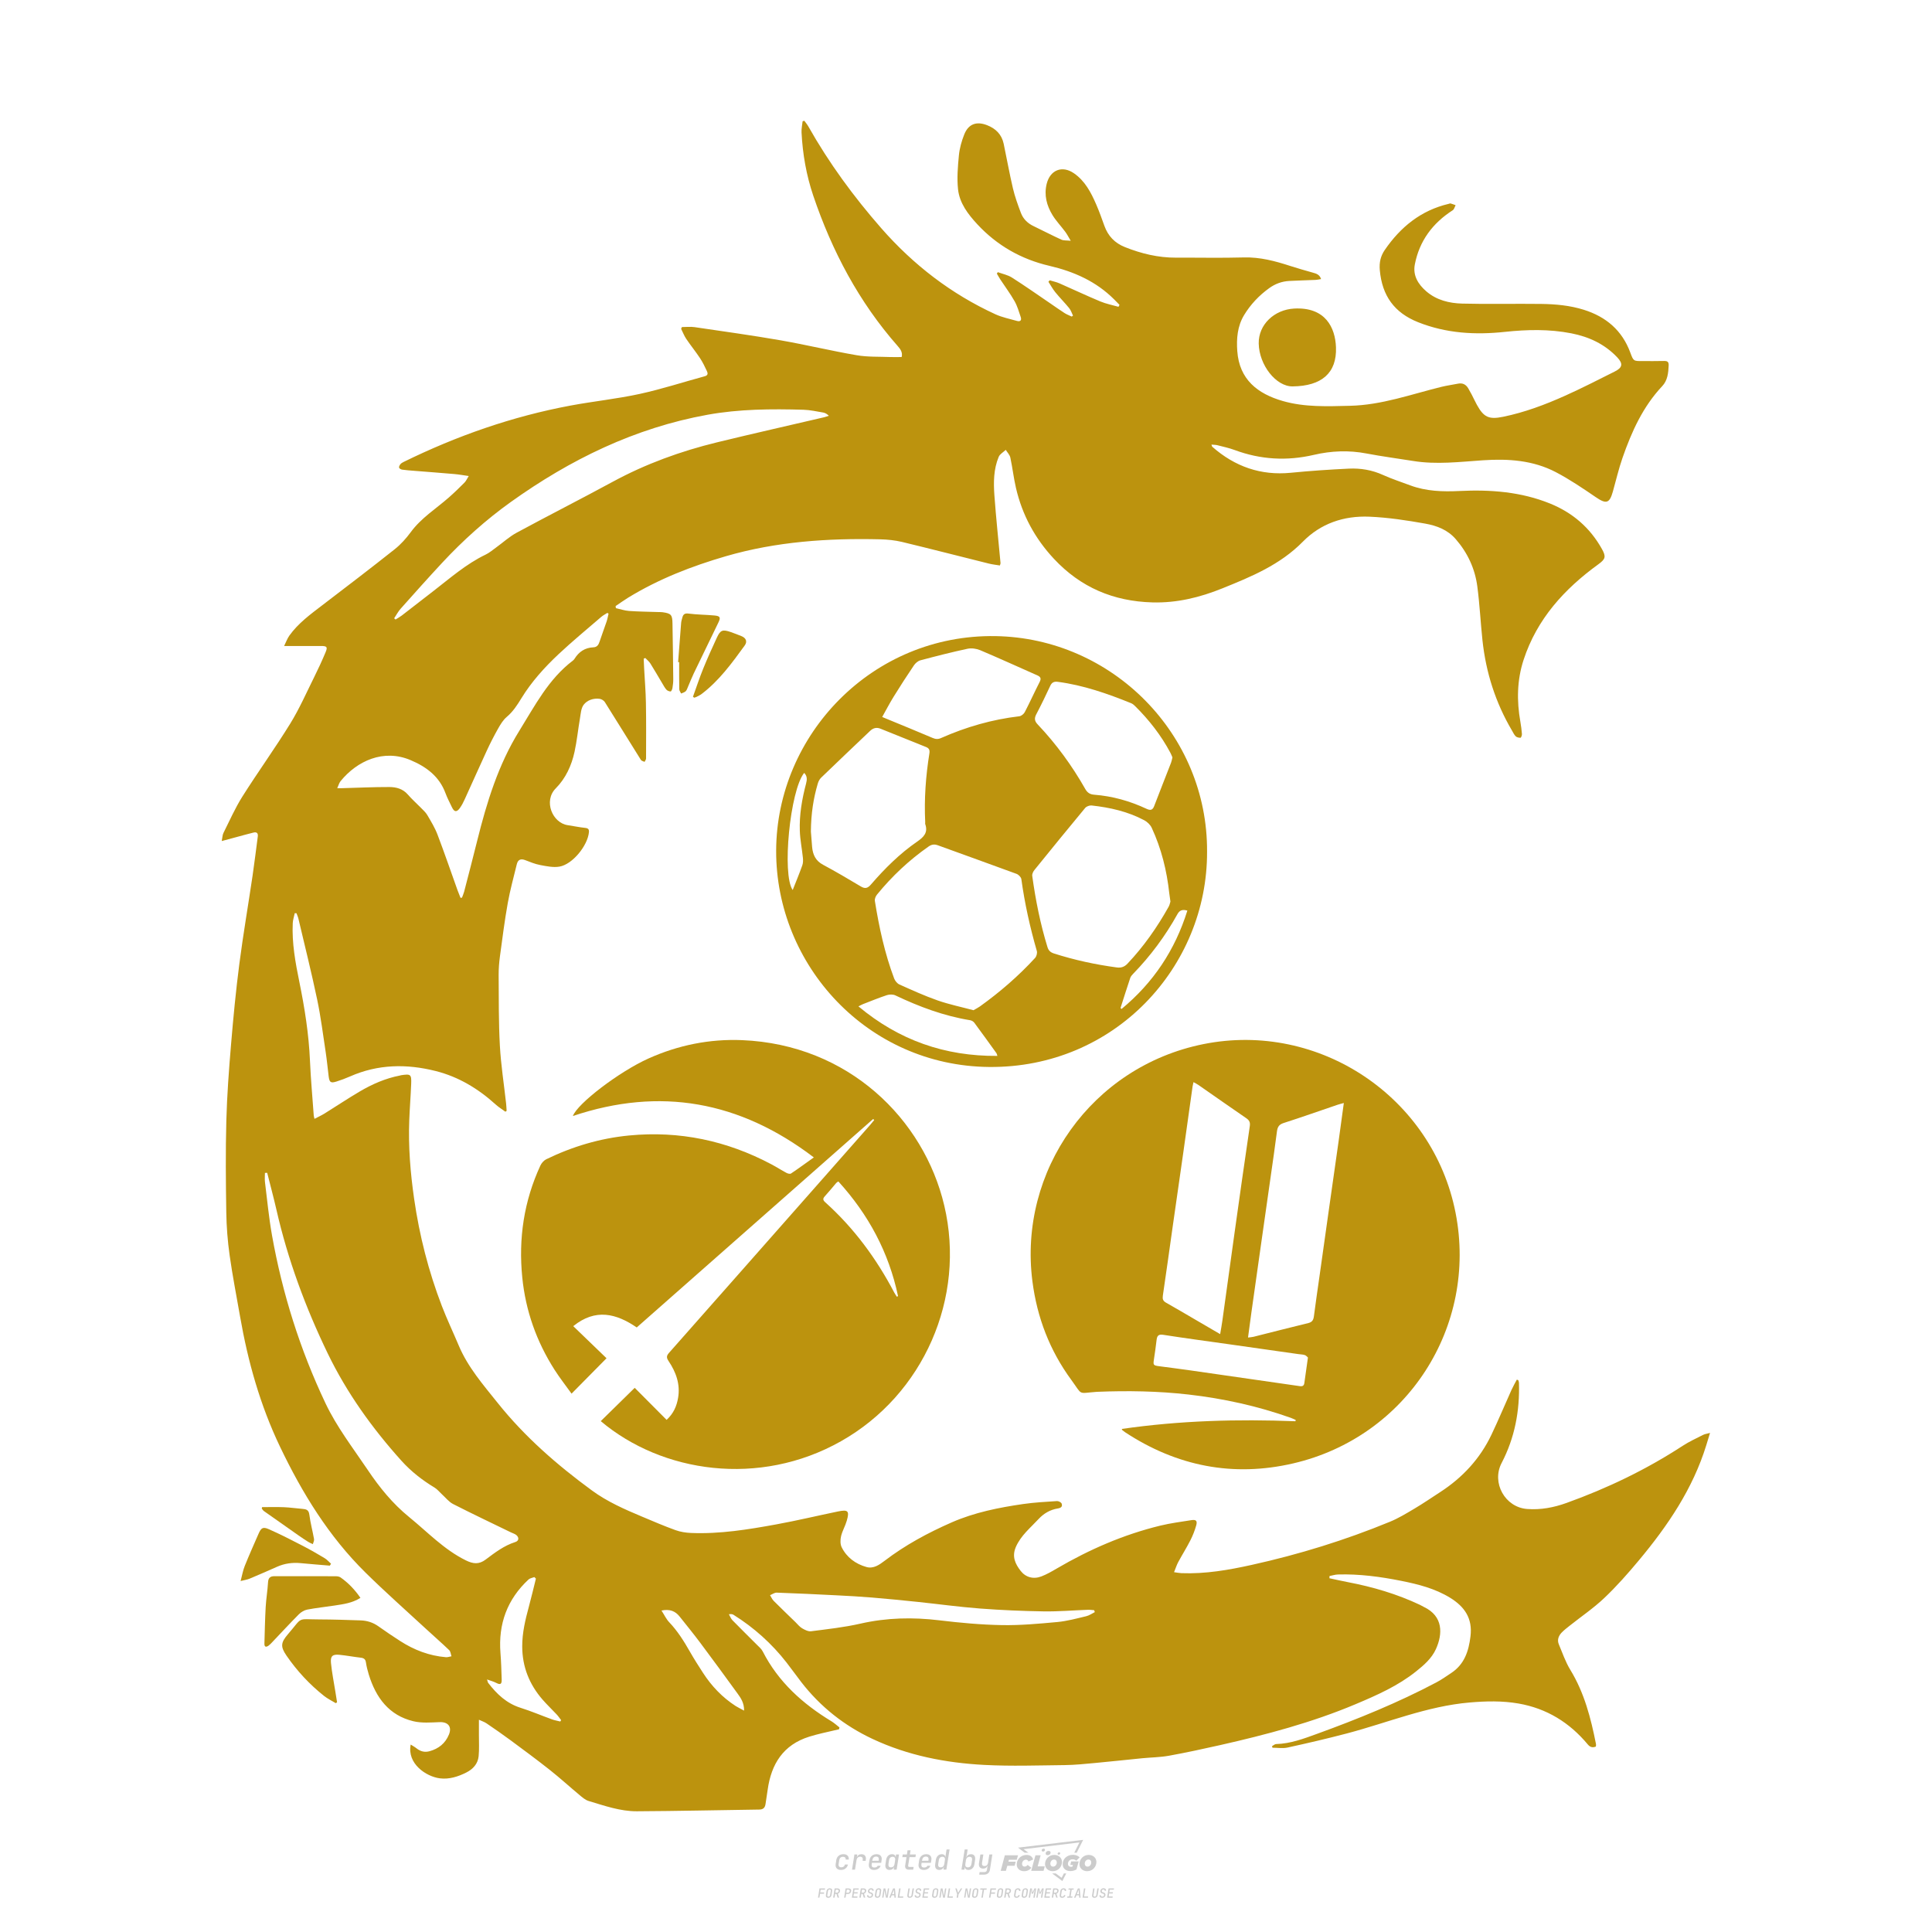 <?xml version="1.0" encoding="utf-8"?>
<!-- Created by @FCLOGO 2024-9-22 GMT+8 10:15:11 . https://fclogo.top/ -->
<!-- FOR PERSONAL USE ONLY NOT FOR COMMERCIAL USE -->
<svg version="1.1" xmlns="http://www.w3.org/2000/svg" xmlns:xlink="http://www.w3.org/1999/xlink" x="0px" y="0px"
	 viewBox="0 0 800 800" style="enable-background:new 0 0 800 800;" xml:space="preserve">
<path style="fill:#CCCCCC;" d="M348.22,774.3c-0.79,0-1.38-0.22-1.77-0.65c-0.39-0.44-0.53-1.03-0.41-1.79l0.25-1.65
	c0.12-0.75,0.45-1.35,0.98-1.78c0.53-0.44,1.19-0.65,1.98-0.65c0.76,0,1.33,0.2,1.72,0.6c0.39,0.4,0.55,0.94,0.47,1.62h-1.24
	c0.03-0.36-0.06-0.64-0.26-0.84c-0.2-0.2-0.5-0.3-0.89-0.3c-0.42,0-0.76,0.12-1.03,0.35c-0.27,0.23-0.43,0.56-0.5,0.99l-0.26,1.66
	c-0.07,0.44-0.01,0.77,0.19,1c0.19,0.23,0.5,0.35,0.92,0.35c0.39,0,0.72-0.1,0.98-0.3c0.26-0.2,0.44-0.48,0.52-0.85h1.24
	c-0.14,0.69-0.47,1.23-0.99,1.63C349.61,774.1,348.97,774.3,348.22,774.3z M352.8,774.19l1-6.29h1.19l-0.19,1.19
	c0.34-0.87,0.97-1.3,1.91-1.3c0.67,0,1.17,0.21,1.49,0.62c0.32,0.42,0.43,0.99,0.31,1.71l-0.07,0.42h-1.27l0.06-0.32
	c0.07-0.45,0.01-0.8-0.17-1.04c-0.18-0.24-0.48-0.36-0.88-0.36c-0.4,0-0.74,0.12-1.01,0.37c-0.27,0.24-0.43,0.59-0.5,1.03
	l-0.63,3.97H352.8z M361.91,774.3c-0.77,0-1.35-0.22-1.73-0.67c-0.38-0.45-0.51-1.04-0.4-1.77l0.25-1.65
	c0.08-0.49,0.26-0.92,0.52-1.28c0.26-0.37,0.6-0.65,1.01-0.85c0.41-0.2,0.87-0.3,1.38-0.3c0.77,0,1.35,0.22,1.73,0.67
	c0.39,0.45,0.52,1.04,0.39,1.77l-0.17,1.12h-3.85l-0.09,0.53c-0.15,0.95,0.22,1.43,1.11,1.43c0.72,0,1.17-0.25,1.37-0.74h1.22
	c-0.17,0.53-0.5,0.96-1.01,1.28C363.16,774.14,362.58,774.3,361.91,774.3z M361.23,770.22l-0.05,0.29l2.65-0.01l0.05-0.29
	c0.07-0.47,0.01-0.82-0.17-1.07c-0.18-0.25-0.49-0.37-0.92-0.37c-0.44,0-0.8,0.13-1.06,0.38
	C361.48,769.39,361.31,769.75,361.23,770.22z M368.33,774.3c-0.63,0-1.1-0.21-1.41-0.64c-0.31-0.42-0.4-1-0.27-1.73l0.27-1.77
	c0.11-0.73,0.39-1.31,0.84-1.74c0.44-0.43,0.98-0.64,1.61-0.64c0.47,0,0.83,0.12,1.09,0.35c0.26,0.24,0.39,0.56,0.38,0.96h0.02
	l0.17-1.2h1.24l-1,6.29h-1.22l0.19-1.2h-0.02c-0.12,0.41-0.35,0.73-0.69,0.97C369.2,774.18,368.8,774.3,368.33,774.3z
	 M368.93,773.23c0.39,0,0.72-0.12,0.98-0.36c0.26-0.24,0.43-0.57,0.5-1.01l0.25-1.65c0.07-0.43,0.01-0.76-0.18-1
	c-0.19-0.24-0.47-0.36-0.86-0.36c-0.4,0-0.72,0.12-0.98,0.35c-0.26,0.24-0.42,0.57-0.49,1.01l-0.25,1.65
	c-0.07,0.44-0.01,0.78,0.17,1.01C368.24,773.11,368.53,773.23,368.93,773.23z M376.35,774.19c-0.57,0-0.99-0.16-1.26-0.47
	c-0.27-0.31-0.36-0.75-0.27-1.32l0.54-3.39h-1.74l0.17-1.12h1.74l0.27-1.72h1.24l-0.27,1.72h2.47l-0.18,1.12h-2.46l-0.54,3.39
	c-0.08,0.44,0.1,0.66,0.53,0.66h1.72l-0.17,1.12H376.35z M382.5,774.3c-0.77,0-1.35-0.22-1.73-0.67c-0.38-0.45-0.52-1.04-0.4-1.77
	l0.25-1.65c0.08-0.49,0.26-0.92,0.52-1.28c0.26-0.37,0.6-0.65,1.01-0.85c0.41-0.2,0.87-0.3,1.38-0.3c0.77,0,1.35,0.22,1.73,0.67
	c0.39,0.45,0.52,1.04,0.39,1.77l-0.17,1.12h-3.85l-0.09,0.53c-0.15,0.95,0.22,1.43,1.11,1.43c0.72,0,1.17-0.25,1.37-0.74h1.22
	c-0.17,0.53-0.5,0.96-1.01,1.28C383.76,774.14,383.18,774.3,382.5,774.3z M381.83,770.22l-0.05,0.29l2.65-0.01l0.05-0.29
	c0.07-0.47,0.01-0.82-0.17-1.07c-0.18-0.25-0.49-0.37-0.92-0.37c-0.44,0-0.8,0.13-1.06,0.38
	C382.08,769.39,381.91,769.75,381.83,770.22z M388.92,774.3c-0.63,0-1.1-0.21-1.4-0.64c-0.3-0.42-0.39-1-0.28-1.73l0.27-1.77
	c0.11-0.73,0.39-1.31,0.84-1.74c0.44-0.43,0.98-0.64,1.61-0.64c0.47,0,0.83,0.12,1.09,0.35c0.26,0.24,0.39,0.56,0.38,0.96h0.02
	l0.21-1.47l0.3-1.8h1.24l-1.33,8.35h-1.22l0.19-1.2h-0.02c-0.12,0.41-0.35,0.73-0.69,0.97C389.8,774.18,389.4,774.3,388.92,774.3z
	 M389.53,773.23c0.39,0,0.72-0.12,0.98-0.36c0.26-0.24,0.43-0.57,0.5-1.01l0.25-1.65c0.08-0.43,0.02-0.76-0.17-1
	c-0.19-0.24-0.48-0.36-0.87-0.36c-0.4,0-0.72,0.12-0.98,0.35c-0.26,0.24-0.42,0.57-0.49,1.01l-0.25,1.65
	c-0.08,0.44-0.02,0.78,0.16,1.01C388.83,773.11,389.13,773.23,389.53,773.23z M401.02,774.3c-0.47,0-0.84-0.12-1.1-0.35
	c-0.26-0.23-0.39-0.56-0.38-0.97h-0.01l-0.19,1.2h-1.22l1.33-8.35h1.24l-0.29,1.8l-0.27,1.47h0.05c0.12-0.41,0.35-0.73,0.69-0.97
	c0.34-0.23,0.74-0.35,1.21-0.35c0.63,0,1.1,0.21,1.4,0.64c0.3,0.43,0.39,1.01,0.28,1.74l-0.27,1.77c-0.11,0.73-0.39,1.31-0.84,1.73
	C402.18,774.09,401.64,774.3,401.02,774.3z M400.77,773.23c0.4,0,0.72-0.12,0.98-0.35c0.26-0.23,0.42-0.57,0.5-1.01l0.25-1.65
	c0.07-0.43,0.01-0.77-0.17-1.01c-0.18-0.24-0.47-0.35-0.87-0.35c-0.39,0-0.72,0.12-0.98,0.36c-0.26,0.24-0.43,0.57-0.5,1l-0.25,1.65
	c-0.07,0.44-0.01,0.77,0.17,1.01C400.08,773.11,400.37,773.23,400.77,773.23z M405.47,776.25l0.17-1.06h1.93
	c0.64,0,1.01-0.3,1.1-0.9l0.1-0.67l0.21-1.19h-0.03c-0.12,0.42-0.35,0.74-0.68,0.97c-0.33,0.23-0.73,0.34-1.2,0.34
	c-0.63,0-1.09-0.2-1.4-0.6c-0.31-0.4-0.41-0.94-0.3-1.63l0.58-3.6h1.24l-0.56,3.48c-0.06,0.41,0,0.73,0.18,0.96
	c0.18,0.23,0.47,0.34,0.85,0.34c0.39,0,0.72-0.12,0.98-0.37c0.27-0.24,0.43-0.58,0.49-1.02l0.54-3.4h1.24l-1.01,6.41
	c-0.1,0.6-0.37,1.08-0.81,1.42c-0.44,0.35-1,0.52-1.67,0.52H405.47z M417.79,770.09h3.22l0.54-1.85h-5.47l-1.71,6.44h2.15l0.59-2.1
	h3.03l0.44-1.71h-3.03L417.79,770.09z M424.23,772.92c-0.59,0-1.02-0.39-1.02-1.12c0-0.88,0.63-1.76,1.61-1.76
	c0.49,0,0.88,0.24,1.02,0.78l1.95-0.83c-0.29-1.17-1.27-1.9-2.64-1.9c-2.78,0-4.15,2.15-4.15,3.9c0,1.76,1.27,2.83,3.07,2.83
	c1.37,0,2.34-0.59,2.98-1.42l-1.51-1.17C425.16,772.67,424.72,772.92,424.23,772.92z M430.91,768.23h-2.15l-1.76,6.44h5.12
	l0.49-1.85h-2.93L430.91,768.23z M439.75,771.01c0-1.66-1.32-2.93-3.22-2.93c-2.2,0-3.81,1.81-3.81,3.81c0,1.66,1.32,2.93,3.22,2.93
	C438.14,774.82,439.75,773.01,439.75,771.01z M434.92,771.7c0-0.83,0.59-1.71,1.51-1.71c0.78,0,1.17,0.54,1.17,1.22
	c0,0.83-0.59,1.71-1.51,1.71C435.31,772.92,434.92,772.38,434.92,771.7z M443.21,772.23h1.07l-0.2,0.68
	c-0.15,0.05-0.34,0.1-0.59,0.1c-0.68,0-1.27-0.39-1.27-1.22c0-1.02,0.73-1.9,1.95-1.9c0.59,0,1.12,0.24,1.51,0.59l1.37-1.37
	c-0.44-0.54-1.51-1.07-2.73-1.07c-2.59,0-4.29,1.76-4.29,3.86c0,2.05,1.61,2.88,3.22,2.88c0.93,0,1.85-0.29,2.49-0.68l0.93-3.32
	h-3.12L443.21,772.23z M450.78,768.08c-2.2,0-3.81,1.81-3.81,3.81c0,1.66,1.32,2.93,3.22,2.93c2.2,0,3.81-1.81,3.81-3.81
	C454,769.35,452.68,768.08,450.78,768.08z M450.34,772.92c-0.78,0-1.17-0.54-1.17-1.22c0-0.83,0.59-1.71,1.51-1.71
	c0.78,0,1.17,0.54,1.17,1.22C451.85,772.04,451.27,772.92,450.34,772.92z M437.94,767.5c-0.05,0.29,0.1,0.49,0.44,0.49
	s0.54-0.2,0.63-0.49c0.05-0.24-0.1-0.49-0.44-0.49C438.24,767.01,437.99,767.25,437.94,767.5z M432.13,765.5
	c-0.44,0-0.73,0.24-0.78,0.59c-0.05,0.34,0.1,0.59,0.54,0.59s0.73-0.24,0.78-0.59C432.77,765.74,432.57,765.5,432.13,765.5z
	 M433.01,767.3c-0.1,0.54,0.15,0.88,0.83,0.88c0.63,0,1.07-0.39,1.17-0.88s-0.15-0.88-0.83-0.88
	C433.5,766.43,433.11,766.82,433.01,767.3z M439.6,777.55l-2.44-1.81h-1.51l4.25,3.17l1.61-3.17h-0.98L439.6,777.55z M425.84,767.16
	l-2-1.46l23.13-2.78l-2.15,4.25h1.02l2.68-5.32l-26.99,3.22l2.78,2.1H425.84z M338.72,785.79l0.61-3.83h2.32l-0.08,0.52h-1.76
	l-0.18,1.14h1.63l-0.08,0.52h-1.62l-0.26,1.64H338.72z M342.97,785.84c-0.36,0-0.62-0.1-0.8-0.3c-0.17-0.2-0.23-0.47-0.18-0.82
	l0.27-1.7c0.06-0.34,0.2-0.61,0.44-0.82c0.24-0.2,0.54-0.3,0.89-0.3c0.36,0,0.62,0.1,0.8,0.3c0.17,0.2,0.24,0.47,0.18,0.81
	l-0.27,1.71c-0.06,0.34-0.2,0.62-0.44,0.82C343.63,785.74,343.33,785.84,342.97,785.84z M343.05,785.33c0.19,0,0.35-0.05,0.47-0.16
	c0.12-0.11,0.19-0.26,0.23-0.46l0.27-1.7c0.03-0.2,0.01-0.35-0.08-0.46c-0.08-0.11-0.22-0.16-0.41-0.16s-0.35,0.05-0.46,0.16
	c-0.12,0.1-0.19,0.26-0.22,0.46l-0.27,1.7c-0.03,0.2-0.01,0.35,0.08,0.46C342.72,785.28,342.86,785.33,343.05,785.33z M345,785.79
	l0.61-3.83h1.2c0.24,0,0.44,0.05,0.6,0.14c0.16,0.09,0.28,0.22,0.36,0.39c0.07,0.17,0.09,0.37,0.05,0.59
	c-0.04,0.26-0.14,0.48-0.3,0.67c-0.16,0.19-0.37,0.32-0.6,0.39l0.54,1.64h-0.62l-0.48-1.57h-0.54l-0.25,1.57H345z M345.89,783.71
	h0.64c0.19,0,0.35-0.06,0.48-0.17c0.13-0.11,0.21-0.26,0.24-0.45c0.03-0.19,0-0.35-0.09-0.46c-0.09-0.11-0.24-0.17-0.43-0.17h-0.64
	L345.89,783.71z M349.54,785.79l0.61-3.83h1.25c0.37,0,0.65,0.1,0.84,0.31c0.19,0.21,0.26,0.49,0.2,0.84
	c-0.04,0.23-0.12,0.44-0.25,0.61s-0.29,0.31-0.49,0.4c-0.2,0.09-0.42,0.14-0.66,0.14h-0.69l-0.24,1.52H349.54z M350.43,783.75h0.69
	c0.19,0,0.36-0.06,0.49-0.18c0.14-0.12,0.22-0.27,0.25-0.47c0.03-0.2,0-0.35-0.1-0.47c-0.1-0.12-0.25-0.18-0.44-0.18h-0.69
	L350.43,783.75z M352.75,785.79l0.61-3.83h2.25l-0.08,0.5h-1.7l-0.17,1.09h1.51l-0.08,0.5h-1.51l-0.19,1.24h1.69l-0.08,0.5H352.75z
	 M355.84,785.79l0.61-3.83h1.2c0.24,0,0.44,0.05,0.6,0.14c0.16,0.09,0.28,0.22,0.36,0.39c0.07,0.17,0.09,0.37,0.05,0.59
	c-0.04,0.26-0.14,0.48-0.3,0.67c-0.16,0.19-0.37,0.32-0.6,0.39l0.54,1.64h-0.62l-0.48-1.57h-0.54l-0.25,1.57H355.84z M356.74,783.71
	h0.64c0.19,0,0.35-0.06,0.48-0.17c0.13-0.11,0.21-0.26,0.24-0.45c0.03-0.19,0-0.35-0.09-0.46c-0.09-0.11-0.24-0.17-0.43-0.17h-0.64
	L356.74,783.71z M360.13,785.84c-0.39,0-0.67-0.1-0.87-0.29c-0.19-0.19-0.26-0.45-0.22-0.78h0.57c-0.03,0.17,0.01,0.31,0.12,0.41
	c0.11,0.1,0.27,0.15,0.48,0.15c0.2,0,0.37-0.05,0.5-0.15c0.13-0.1,0.21-0.23,0.24-0.4c0.02-0.15,0-0.28-0.06-0.39
	c-0.06-0.11-0.16-0.18-0.29-0.22l-0.46-0.14c-0.27-0.08-0.46-0.22-0.59-0.41c-0.13-0.19-0.17-0.42-0.13-0.68
	c0.04-0.21,0.11-0.39,0.23-0.55c0.12-0.16,0.27-0.28,0.46-0.37c0.19-0.09,0.4-0.13,0.64-0.13c0.35,0,0.62,0.1,0.8,0.29
	c0.18,0.19,0.25,0.44,0.2,0.76h-0.57c0.03-0.17,0-0.3-0.09-0.4c-0.09-0.1-0.23-0.14-0.42-0.14c-0.19,0-0.34,0.04-0.46,0.13
	c-0.12,0.09-0.19,0.21-0.21,0.38c-0.02,0.15-0.01,0.28,0.05,0.39c0.06,0.11,0.16,0.18,0.29,0.22l0.47,0.15
	c0.26,0.08,0.46,0.22,0.58,0.41c0.12,0.19,0.17,0.42,0.12,0.69c-0.04,0.22-0.12,0.41-0.24,0.57c-0.13,0.16-0.29,0.29-0.49,0.38
	C360.6,785.79,360.38,785.84,360.13,785.84z M363.27,785.84c-0.36,0-0.62-0.1-0.8-0.3c-0.17-0.2-0.23-0.47-0.18-0.82l0.27-1.7
	c0.06-0.34,0.2-0.61,0.44-0.82c0.24-0.2,0.54-0.3,0.89-0.3c0.36,0,0.62,0.1,0.8,0.3c0.17,0.2,0.24,0.47,0.18,0.81l-0.27,1.71
	c-0.06,0.34-0.2,0.62-0.44,0.82C363.92,785.74,363.62,785.84,363.27,785.84z M363.34,785.33c0.19,0,0.35-0.05,0.47-0.16
	c0.12-0.11,0.19-0.26,0.23-0.46l0.27-1.7c0.03-0.2,0.01-0.35-0.08-0.46c-0.08-0.11-0.22-0.16-0.41-0.16c-0.19,0-0.35,0.05-0.46,0.16
	c-0.12,0.1-0.19,0.26-0.22,0.46l-0.27,1.7c-0.03,0.2-0.01,0.35,0.08,0.46C363.02,785.28,363.15,785.33,363.34,785.33z
	 M365.28,785.79l0.61-3.83h0.71l0.62,3.19c0.01-0.1,0.02-0.22,0.03-0.36c0.01-0.14,0.03-0.29,0.04-0.44
	c0.02-0.15,0.04-0.29,0.06-0.41l0.31-1.98h0.52l-0.61,3.83h-0.71l-0.61-3.19c-0.01,0.09-0.02,0.21-0.03,0.34s-0.03,0.28-0.04,0.42
	c-0.02,0.15-0.04,0.28-0.06,0.41l-0.31,2.01H365.28z M368.23,785.79l1.59-3.83h0.75l0.37,3.83h-0.56l-0.07-0.97h-1.09l-0.39,0.97
	H368.23z M369.39,784.34h0.87l-0.09-1.1c-0.02-0.2-0.03-0.37-0.04-0.51c-0.01-0.14-0.01-0.24-0.01-0.3c-0.02,0.06-0.05,0.16-0.1,0.3
	c-0.05,0.14-0.11,0.31-0.19,0.5L369.39,784.34z M371.72,785.79l0.61-3.83h0.57l-0.52,3.31h1.67l-0.08,0.52H371.72z M376.68,785.84
	c-0.37,0-0.63-0.1-0.8-0.3c-0.17-0.2-0.22-0.48-0.17-0.82l0.44-2.76h0.57l-0.44,2.76c-0.03,0.2-0.01,0.35,0.07,0.46
	c0.08,0.11,0.21,0.17,0.41,0.17c0.19,0,0.35-0.06,0.46-0.17c0.12-0.11,0.19-0.27,0.22-0.46l0.44-2.76h0.57l-0.44,2.76
	c-0.06,0.35-0.2,0.62-0.43,0.82C377.35,785.74,377.05,785.84,376.68,785.84z M379.84,785.84c-0.39,0-0.67-0.1-0.87-0.29
	c-0.19-0.19-0.26-0.45-0.22-0.78h0.57c-0.03,0.17,0.01,0.31,0.12,0.41c0.11,0.1,0.27,0.15,0.48,0.15c0.2,0,0.37-0.05,0.5-0.15
	c0.13-0.1,0.21-0.23,0.24-0.4c0.02-0.15,0-0.28-0.06-0.39c-0.06-0.11-0.16-0.18-0.29-0.22l-0.46-0.14
	c-0.27-0.08-0.46-0.22-0.59-0.41c-0.13-0.19-0.17-0.42-0.13-0.68c0.04-0.21,0.11-0.39,0.23-0.55s0.27-0.28,0.46-0.37
	c0.19-0.09,0.4-0.13,0.64-0.13c0.35,0,0.62,0.1,0.8,0.29c0.18,0.19,0.25,0.44,0.2,0.76h-0.57c0.03-0.17,0-0.3-0.09-0.4
	c-0.09-0.1-0.23-0.14-0.42-0.14c-0.19,0-0.34,0.04-0.46,0.13c-0.12,0.09-0.19,0.21-0.21,0.38c-0.02,0.15-0.01,0.28,0.05,0.39
	c0.06,0.11,0.16,0.18,0.29,0.22l0.47,0.15c0.26,0.08,0.46,0.22,0.58,0.41c0.12,0.19,0.17,0.42,0.12,0.69
	c-0.04,0.22-0.12,0.41-0.24,0.57c-0.13,0.16-0.29,0.29-0.49,0.38C380.31,785.79,380.09,785.84,379.84,785.84z M381.91,785.79
	l0.61-3.83h2.25l-0.08,0.5h-1.7l-0.17,1.09h1.51l-0.08,0.5h-1.51l-0.19,1.24h1.69l-0.08,0.5H381.91z M386.94,785.84
	c-0.36,0-0.62-0.1-0.8-0.3c-0.17-0.2-0.23-0.47-0.18-0.82l0.27-1.7c0.06-0.34,0.2-0.61,0.44-0.82c0.24-0.2,0.54-0.3,0.89-0.3
	c0.36,0,0.62,0.1,0.8,0.3c0.17,0.2,0.24,0.47,0.18,0.81l-0.27,1.71c-0.06,0.34-0.2,0.62-0.44,0.82
	C387.6,785.74,387.3,785.84,386.94,785.84z M387.02,785.33c0.19,0,0.35-0.05,0.47-0.16c0.12-0.11,0.19-0.26,0.23-0.46l0.27-1.7
	c0.03-0.2,0.01-0.35-0.08-0.46c-0.08-0.11-0.22-0.16-0.41-0.16c-0.19,0-0.35,0.05-0.46,0.16c-0.12,0.1-0.19,0.26-0.22,0.46
	l-0.27,1.7c-0.03,0.2-0.01,0.35,0.08,0.46C386.7,785.28,386.83,785.33,387.02,785.33z M388.95,785.79l0.61-3.83h0.71l0.62,3.19
	c0.01-0.1,0.02-0.22,0.03-0.36c0.01-0.14,0.03-0.29,0.04-0.44c0.02-0.15,0.04-0.29,0.06-0.41l0.31-1.98h0.52l-0.61,3.83h-0.71
	l-0.61-3.19c-0.01,0.09-0.02,0.21-0.03,0.34c-0.01,0.13-0.03,0.28-0.04,0.42c-0.02,0.15-0.04,0.28-0.06,0.41l-0.31,2.01H388.95z
	 M392.25,785.79l0.61-3.83h0.57l-0.52,3.31h1.67l-0.08,0.52H392.25z M396.12,785.79l0.22-1.41l-0.75-2.42h0.58l0.45,1.45
	c0.03,0.09,0.05,0.18,0.07,0.27c0.02,0.08,0.03,0.15,0.03,0.19c0.02-0.04,0.05-0.1,0.09-0.19c0.04-0.08,0.09-0.17,0.14-0.27
	l0.9-1.45h0.6l-1.53,2.42l-0.22,1.41H396.12z M399.22,785.79l0.61-3.83h0.71l0.62,3.19c0.01-0.1,0.02-0.22,0.03-0.36
	c0.01-0.14,0.03-0.29,0.04-0.44c0.02-0.15,0.04-0.29,0.06-0.41l0.31-1.98h0.52l-0.61,3.83h-0.71l-0.61-3.19
	c-0.01,0.09-0.02,0.21-0.03,0.34c-0.01,0.13-0.03,0.28-0.04,0.42c-0.02,0.15-0.04,0.28-0.06,0.41l-0.31,2.01H399.22z M403.51,785.84
	c-0.36,0-0.62-0.1-0.8-0.3c-0.18-0.2-0.23-0.47-0.18-0.82l0.27-1.7c0.06-0.34,0.2-0.61,0.44-0.82c0.24-0.2,0.54-0.3,0.89-0.3
	c0.36,0,0.62,0.1,0.8,0.3c0.17,0.2,0.24,0.47,0.18,0.81l-0.27,1.71c-0.06,0.34-0.2,0.62-0.44,0.82
	C404.16,785.74,403.86,785.84,403.51,785.84z M403.58,785.33c0.19,0,0.35-0.05,0.47-0.16c0.12-0.11,0.19-0.26,0.23-0.46l0.27-1.7
	c0.03-0.2,0.01-0.35-0.08-0.46c-0.08-0.11-0.22-0.16-0.41-0.16c-0.19,0-0.35,0.05-0.46,0.16c-0.12,0.1-0.19,0.26-0.22,0.46
	l-0.27,1.7c-0.03,0.2-0.01,0.35,0.08,0.46C403.26,785.28,403.4,785.33,403.58,785.33z M406.38,785.79l0.52-3.31h-1.02l0.08-0.52
	h2.62l-0.08,0.52h-1.03l-0.52,3.31H406.38z M409.52,785.79l0.61-3.83h2.32l-0.08,0.52h-1.76l-0.18,1.14h1.63l-0.08,0.52h-1.62
	l-0.26,1.64H409.52z M413.77,785.84c-0.36,0-0.62-0.1-0.8-0.3c-0.18-0.2-0.23-0.47-0.18-0.82l0.27-1.7c0.06-0.34,0.2-0.61,0.44-0.82
	c0.24-0.2,0.54-0.3,0.89-0.3c0.36,0,0.62,0.1,0.8,0.3c0.17,0.2,0.24,0.47,0.18,0.81l-0.27,1.71c-0.06,0.34-0.2,0.62-0.44,0.82
	C414.42,785.74,414.13,785.84,413.77,785.84z M413.85,785.33c0.19,0,0.35-0.05,0.47-0.16c0.12-0.11,0.19-0.26,0.23-0.46l0.27-1.7
	c0.03-0.2,0.01-0.35-0.08-0.46c-0.08-0.11-0.22-0.16-0.41-0.16c-0.19,0-0.35,0.05-0.46,0.16c-0.12,0.1-0.19,0.26-0.22,0.46
	l-0.27,1.7c-0.03,0.2-0.01,0.35,0.08,0.46C413.52,785.28,413.66,785.33,413.85,785.33z M415.8,785.79l0.61-3.83h1.2
	c0.24,0,0.44,0.05,0.6,0.14c0.16,0.09,0.28,0.22,0.36,0.39c0.07,0.17,0.09,0.37,0.05,0.59c-0.04,0.26-0.14,0.48-0.3,0.67
	c-0.16,0.19-0.37,0.32-0.6,0.39l0.54,1.64h-0.62l-0.48-1.57h-0.54l-0.25,1.57H415.8z M416.69,783.71h0.64
	c0.19,0,0.35-0.06,0.48-0.17c0.13-0.11,0.21-0.26,0.24-0.45c0.03-0.19,0-0.35-0.09-0.46c-0.09-0.11-0.24-0.17-0.43-0.17h-0.64
	L416.69,783.71z M420.91,785.84c-0.36,0-0.63-0.1-0.81-0.3c-0.18-0.2-0.24-0.47-0.19-0.82l0.27-1.7c0.06-0.35,0.21-0.62,0.45-0.82
	s0.55-0.3,0.91-0.3c0.36,0,0.63,0.1,0.81,0.3c0.18,0.2,0.24,0.47,0.19,0.82h-0.57c0.03-0.2,0-0.35-0.09-0.46
	c-0.09-0.11-0.23-0.16-0.42-0.16c-0.19,0-0.35,0.05-0.48,0.16c-0.12,0.1-0.2,0.26-0.23,0.45l-0.27,1.71c-0.03,0.2,0,0.35,0.09,0.46
	c0.09,0.11,0.23,0.16,0.42,0.16c0.19,0,0.35-0.05,0.47-0.16c0.12-0.11,0.2-0.26,0.23-0.46h0.57c-0.03,0.23-0.11,0.43-0.24,0.59
	c-0.12,0.17-0.28,0.3-0.47,0.39C421.36,785.79,421.14,785.84,420.91,785.84z M424.03,785.84c-0.36,0-0.62-0.1-0.8-0.3
	c-0.18-0.2-0.23-0.47-0.18-0.82l0.27-1.7c0.06-0.34,0.2-0.61,0.44-0.82c0.24-0.2,0.54-0.3,0.89-0.3c0.36,0,0.62,0.1,0.8,0.3
	c0.17,0.2,0.24,0.47,0.18,0.81l-0.27,1.71c-0.06,0.34-0.2,0.62-0.44,0.82C424.69,785.74,424.39,785.84,424.03,785.84z
	 M424.11,785.33c0.19,0,0.35-0.05,0.47-0.16c0.12-0.11,0.19-0.26,0.23-0.46l0.27-1.7c0.03-0.2,0.01-0.35-0.08-0.46
	c-0.08-0.11-0.22-0.16-0.41-0.16c-0.19,0-0.35,0.05-0.46,0.16c-0.12,0.1-0.19,0.26-0.22,0.46l-0.27,1.7
	c-0.03,0.2-0.01,0.35,0.08,0.46C423.79,785.28,423.92,785.33,424.11,785.33z M425.97,785.79l0.61-3.83h0.69l0.18,1.23
	c0.02,0.12,0.04,0.23,0.05,0.33c0.01,0.1,0.02,0.18,0.03,0.24c0.02-0.06,0.05-0.14,0.09-0.24c0.04-0.11,0.09-0.22,0.15-0.34
	l0.57-1.22h0.71l-0.61,3.83h-0.54l0.2-1.29c0.02-0.17,0.06-0.35,0.1-0.55c0.04-0.2,0.09-0.4,0.14-0.61c0.05-0.2,0.1-0.4,0.14-0.59
	c0.05-0.19,0.09-0.35,0.13-0.49l-0.86,1.86h-0.55l-0.28-1.86c0,0.14-0.01,0.29-0.02,0.47c-0.01,0.18-0.02,0.37-0.04,0.57
	c-0.02,0.2-0.04,0.41-0.06,0.61c-0.02,0.2-0.05,0.4-0.08,0.57l-0.2,1.29H425.97z M429.11,785.79l0.61-3.83h0.69l0.18,1.23
	c0.02,0.12,0.04,0.23,0.05,0.33c0.01,0.1,0.02,0.18,0.03,0.24c0.02-0.06,0.05-0.14,0.09-0.24c0.04-0.11,0.09-0.22,0.15-0.34
	l0.57-1.22h0.71l-0.61,3.83h-0.54l0.2-1.29c0.02-0.17,0.06-0.35,0.1-0.55c0.04-0.2,0.09-0.4,0.14-0.61c0.05-0.2,0.1-0.4,0.14-0.59
	c0.05-0.19,0.09-0.35,0.13-0.49l-0.86,1.86h-0.55l-0.28-1.86c0,0.14-0.01,0.29-0.02,0.47c-0.01,0.18-0.02,0.37-0.04,0.57
	c-0.02,0.2-0.04,0.41-0.06,0.61c-0.02,0.2-0.05,0.4-0.08,0.57l-0.2,1.29H429.11z M432.41,785.79l0.61-3.83h2.25l-0.08,0.5h-1.7
	l-0.17,1.09h1.51l-0.08,0.5h-1.51l-0.19,1.24h1.69l-0.08,0.5H432.41z M435.51,785.79l0.61-3.83h1.2c0.24,0,0.44,0.05,0.6,0.14
	c0.16,0.09,0.28,0.22,0.36,0.39c0.07,0.17,0.09,0.37,0.05,0.59c-0.04,0.26-0.14,0.48-0.3,0.67c-0.16,0.19-0.37,0.32-0.6,0.39
	l0.54,1.64h-0.62l-0.48-1.57h-0.54l-0.25,1.57H435.51z M436.4,783.71h0.64c0.19,0,0.35-0.06,0.48-0.17
	c0.13-0.11,0.21-0.26,0.24-0.45c0.03-0.19,0-0.35-0.09-0.46c-0.09-0.11-0.24-0.17-0.43-0.17h-0.64L436.4,783.71z M439.8,785.84
	c-0.36,0-0.63-0.1-0.81-0.3c-0.18-0.2-0.24-0.47-0.19-0.82l0.27-1.7c0.06-0.35,0.21-0.62,0.45-0.82s0.55-0.3,0.91-0.3
	c0.36,0,0.63,0.1,0.81,0.3c0.18,0.2,0.24,0.47,0.19,0.82h-0.57c0.03-0.2,0-0.35-0.09-0.46c-0.09-0.11-0.23-0.16-0.42-0.16
	c-0.19,0-0.35,0.05-0.47,0.16c-0.12,0.1-0.2,0.26-0.23,0.45l-0.27,1.71c-0.03,0.2,0,0.35,0.09,0.46c0.09,0.11,0.23,0.16,0.42,0.16
	s0.35-0.05,0.47-0.16c0.12-0.11,0.2-0.26,0.23-0.46h0.57c-0.03,0.23-0.11,0.43-0.24,0.59c-0.12,0.17-0.28,0.3-0.47,0.39
	C440.25,785.79,440.04,785.84,439.8,785.84z M441.88,785.79l0.08-0.5h0.78l0.45-2.82h-0.78l0.08-0.5h2.13l-0.08,0.5h-0.78
	l-0.45,2.82h0.78l-0.08,0.5H441.88z M444.74,785.79l1.59-3.83h0.75l0.37,3.83h-0.56l-0.07-0.97h-1.09l-0.39,0.97H444.74z
	 M445.9,784.34h0.87l-0.09-1.1c-0.02-0.2-0.03-0.37-0.04-0.51c-0.01-0.14-0.01-0.24-0.01-0.3c-0.02,0.06-0.05,0.16-0.1,0.3
	c-0.05,0.14-0.11,0.31-0.19,0.5L445.9,784.34z M448.24,785.79l0.61-3.83h0.57l-0.52,3.31h1.67l-0.08,0.52H448.24z M453.19,785.84
	c-0.37,0-0.63-0.1-0.8-0.3c-0.17-0.2-0.22-0.48-0.17-0.82l0.44-2.76h0.57l-0.44,2.76c-0.03,0.2-0.01,0.35,0.07,0.46
	c0.08,0.11,0.21,0.17,0.41,0.17c0.19,0,0.35-0.06,0.46-0.17c0.12-0.11,0.19-0.27,0.22-0.46l0.44-2.76h0.57l-0.44,2.76
	c-0.06,0.35-0.2,0.62-0.43,0.82C453.86,785.74,453.56,785.84,453.19,785.84z M456.36,785.84c-0.39,0-0.67-0.1-0.87-0.29
	c-0.19-0.19-0.26-0.45-0.22-0.78h0.57c-0.03,0.17,0.01,0.31,0.12,0.41c0.11,0.1,0.27,0.15,0.48,0.15c0.2,0,0.37-0.05,0.5-0.15
	s0.21-0.23,0.24-0.4c0.02-0.15,0-0.28-0.06-0.39c-0.06-0.11-0.16-0.18-0.29-0.22l-0.46-0.14c-0.27-0.08-0.46-0.22-0.59-0.41
	c-0.13-0.19-0.17-0.42-0.13-0.68c0.04-0.21,0.11-0.39,0.23-0.55c0.12-0.16,0.27-0.28,0.46-0.37c0.19-0.09,0.4-0.13,0.64-0.13
	c0.35,0,0.62,0.1,0.8,0.29c0.18,0.19,0.25,0.44,0.2,0.76h-0.57c0.03-0.17,0-0.3-0.09-0.4c-0.09-0.1-0.23-0.14-0.42-0.14
	c-0.19,0-0.34,0.04-0.46,0.13c-0.12,0.09-0.19,0.21-0.21,0.38c-0.02,0.15-0.01,0.28,0.05,0.39c0.06,0.11,0.16,0.18,0.29,0.22
	l0.47,0.15c0.26,0.08,0.46,0.22,0.58,0.41c0.12,0.19,0.17,0.42,0.12,0.69c-0.04,0.22-0.12,0.41-0.24,0.57
	c-0.13,0.16-0.29,0.29-0.49,0.38C456.82,785.79,456.6,785.84,456.36,785.84z M458.42,785.79l0.61-3.83h2.25l-0.08,0.5h-1.7
	l-0.17,1.09h1.51l-0.08,0.5h-1.51l-0.19,1.24h1.69l-0.08,0.5H458.42z"/>
<g>
	<g>
		<path style="fill:#BC930E;" d="M336.99,479.26C306.3,455.9,273.3,450,237.22,462.11c1.83-5.12,19.18-18.38,31.34-23.83
			c12.33-5.53,25.31-8.14,38.75-7.58c43.92,1.82,75.23,32.6,83.7,68.53c9,38.17-8.57,78.24-42.77,97.55
			c-33.86,19.12-74.14,13.05-99.48-8.32c4.66-4.57,9.32-9.15,14.06-13.79c4.12,4.14,8.59,8.63,13.21,13.27
			c2.9-2.68,4.17-5.73,4.75-9.09c0.97-5.66-0.85-10.67-3.94-15.27c-0.88-1.32-0.94-2.11,0.15-3.35
			c21.12-23.87,42.19-47.79,63.28-71.69c6.65-7.54,13.3-15.07,19.94-22.61c0.62-0.7,1.2-1.44,1.79-2.15
			c-0.15-0.14-0.29-0.29-0.44-0.43c-32.59,28.74-65.19,57.48-97.9,86.32c-8.49-5.8-17.08-7.99-26.29-0.54
			c4.81,4.64,9.39,9.05,13.78,13.29c-4.92,4.98-9.57,9.68-14.48,14.66c-2.35-3.28-4.88-6.49-7.06-9.91
			c-7.45-11.68-11.97-24.4-13.35-38.22c-1.62-16.11,0.69-31.59,7.5-46.32c0.48-1.03,1.42-2.11,2.42-2.6
			c10.85-5.28,22.29-8.69,34.3-9.85c20.82-2.02,40.46,2.13,58.91,11.92c2.14,1.13,4.18,2.45,6.32,3.59c0.52,0.28,1.44,0.5,1.84,0.23
			C330.59,483.89,333.53,481.72,336.99,479.26z M347.14,489.2c-0.44,0.32-0.7,0.44-0.87,0.64c-1.58,1.84-3.09,3.73-4.73,5.51
			c-0.95,1.03-0.75,1.66,0.22,2.53c11.87,10.66,21.17,23.31,28.56,37.4c0.31,0.59,0.72,1.13,1.08,1.69c0.15-0.1,0.3-0.2,0.45-0.31
			C368.02,518.58,359.61,502.89,347.14,489.2z"/>
		<path style="fill:#BC930E;" d="M464.51,591.69c23.97-3.46,47.9-4.13,71.9-3.18c0.04-0.17,0.09-0.35,0.13-0.52
			c-0.7-0.31-1.39-0.67-2.12-0.92c-13.73-4.87-27.85-7.98-42.33-9.63c-12.56-1.43-25.13-1.63-37.73-1.12
			c-0.07,0-0.14,0.01-0.21,0.01c-8.07,0.58-5.72,1.65-10.54-4.93c-8.93-12.17-14.18-25.83-16.11-40.84
			c-5.87-45.58,24.47-88.91,70.83-98.22c47.9-9.61,95,21.96,104.39,69.86c9.24,47.16-20.15,92.82-67.23,103.76
			c-24.89,5.78-48.19,1.18-69.58-12.88c-0.4-0.27-0.79-0.57-1.16-0.87C464.66,592.14,464.64,591.99,464.51,591.69z M556.45,456.73
			c-1.17,0.33-1.9,0.49-2.59,0.73c-7.46,2.53-14.88,5.16-22.38,7.57c-1.95,0.63-2.5,1.72-2.73,3.54
			c-0.81,6.37-1.75,12.71-2.65,19.07c-1.32,9.29-2.65,18.59-3.97,27.88c-1.34,9.43-2.67,18.86-4,28.29
			c-0.46,3.25-0.88,6.51-1.35,10.03c0.94-0.12,1.62-0.14,2.26-0.3c7.57-1.9,15.12-3.85,22.71-5.69c1.66-0.4,2.12-1.35,2.32-2.88
			c0.7-5.48,1.52-10.93,2.29-16.4c1.31-9.3,2.61-18.59,3.93-27.89c1.32-9.36,2.67-18.72,3.99-28.08
			C554.98,467.47,555.67,462.36,556.45,456.73z M505.24,552.43c0.36-2.15,0.68-3.83,0.91-5.52c1.71-12.23,3.38-24.47,5.09-36.71
			c2.05-14.62,4.1-29.25,6.27-43.86c0.25-1.69-0.24-2.49-1.52-3.36c-6.62-4.54-13.19-9.16-19.78-13.74c-0.58-0.4-1.22-0.7-2.01-1.15
			c-0.18,0.81-0.3,1.26-0.37,1.73c-1.29,9.16-2.56,18.32-3.86,27.47c-1.47,10.32-2.97,20.63-4.43,30.94
			c-1.34,9.43-2.63,18.86-4.03,28.28c-0.2,1.36,0.05,2.17,1.28,2.87c4.22,2.38,8.38,4.85,12.57,7.29
			C498.52,548.51,501.67,550.35,505.24,552.43z M541.59,562.12c-0.28-0.24-0.72-0.82-1.28-1.01c-0.84-0.28-1.77-0.27-2.65-0.4
			c-9.36-1.33-18.73-2.66-28.09-3.99c-9.3-1.32-18.6-2.55-27.88-4c-2.04-0.32-2.56,0.43-2.77,2.11c-0.33,2.67-0.67,5.34-1.09,8
			c-0.38,2.39-0.28,2.57,2.15,2.89c4.38,0.57,8.76,1.14,13.14,1.76c15.03,2.14,30.07,4.3,45.1,6.49c1.13,0.16,1.72-0.17,1.88-1.28
			C540.57,569.34,541.04,565.99,541.59,562.12z"/>
		<path style="fill:#BC930E;" d="M499.82,352.69c0.17,47.73-38.34,89.61-90.25,89.12c-50.37-0.47-88.34-42.12-88.18-89.6
			c0.16-47.94,39.81-89.66,90.85-88.81C460.5,264.21,500.11,303.96,499.82,352.69z M403.1,418.31c0.98-0.57,1.84-0.99,2.61-1.53
			c8.3-5.95,16-12.6,22.9-20.12c0.6-0.65,0.96-2.04,0.72-2.88c-2.82-9.77-5.02-19.66-6.41-29.74c-0.11-0.83-1.16-1.89-2.01-2.2
			c-10.83-4-21.71-7.86-32.55-11.82c-1.45-0.53-2.59-0.38-3.86,0.51c-8.06,5.63-15.15,12.3-21.36,19.91
			c-0.55,0.67-1.01,1.79-0.88,2.59c1.75,10.92,4.07,21.72,7.98,32.11c0.37,0.99,1.25,2.09,2.18,2.51
			c5.23,2.34,10.47,4.73,15.87,6.62C393.1,415.94,398.13,416.98,403.1,418.31z M484.65,373.31c-0.19-1.38-0.36-2.4-0.48-3.43
			c-1.02-9.41-3.28-18.5-7.26-27.09c-0.58-1.26-1.83-2.46-3.08-3.13c-6.8-3.63-14.21-5.29-21.81-6.13
			c-0.86-0.09-2.12,0.37-2.67,1.02c-7.08,8.52-14.07,17.12-21.04,25.73c-0.52,0.64-0.99,1.65-0.88,2.41
			c1.38,10,3.34,19.87,6.32,29.53c0.44,1.43,1.29,2.15,2.65,2.59c8.51,2.72,17.2,4.6,26.05,5.79c1.78,0.24,3.15-0.23,4.43-1.58
			c6.71-7.09,12.24-15.01,17-23.5C484.32,374.77,484.47,373.87,484.65,373.31z M335.77,344.31c0.1,1.31,0.28,3.86,0.51,6.41
			c0.29,3.18,1.44,5.71,4.51,7.35c5.31,2.84,10.49,5.9,15.66,8.99c1.78,1.06,2.85,0.75,4.18-0.79c5.72-6.62,11.91-12.79,19.14-17.77
			c2.68-1.85,4.59-3.71,3.36-7.22c-0.09-0.25-0.01-0.55-0.02-0.83c-0.47-9.58,0.22-19.09,1.74-28.54c0.22-1.39-0.21-2.11-1.38-2.58
			c-6.27-2.52-12.56-5.02-18.82-7.57c-1.71-0.7-3.1-0.31-4.36,0.89c-6.77,6.44-13.55,12.87-20.27,19.36
			c-0.66,0.63-1.14,1.58-1.4,2.48C336.85,330.53,335.84,336.72,335.77,344.31z M485.48,313.62c-0.24-0.56-0.5-1.26-0.85-1.92
			c-3.84-7.21-8.81-13.58-14.6-19.31c-0.48-0.48-1.04-0.96-1.66-1.21c-9.82-3.98-19.78-7.46-30.35-8.85
			c-1.51-0.2-2.46,0.2-3.13,1.65c-1.84,3.95-3.73,7.88-5.76,11.73c-0.87,1.65-0.81,2.81,0.51,4.21
			c7.71,8.13,14.27,17.12,19.79,26.86c0.85,1.51,2,2.17,3.63,2.29c7.6,0.59,14.81,2.61,21.69,5.84c1.59,0.74,2.51,0.6,3.17-1.13
			c2.29-6,4.67-11.97,6.99-17.96C485.16,315.18,485.26,314.48,485.48,313.62z M365.3,296.88c0.8,0.34,1.17,0.5,1.54,0.65
			c6.44,2.66,12.91,5.28,19.31,8.02c1.26,0.54,2.25,0.62,3.51,0.06c10.36-4.59,21.14-7.7,32.42-9.02c0.82-0.1,1.85-0.94,2.26-1.72
			c2.13-4.11,4.04-8.35,6.15-12.47c0.72-1.41,0.44-2.12-0.92-2.73c-7.9-3.49-15.75-7.08-23.7-10.44c-1.57-0.66-3.61-0.94-5.26-0.59
			c-6.54,1.4-13.02,3.06-19.48,4.78c-1.02,0.27-2.07,1.17-2.68,2.07c-2.91,4.3-5.73,8.66-8.46,13.08
			C368.36,291.21,366.93,293.97,365.3,296.88z M413,437.23c-0.22-0.66-0.25-0.94-0.4-1.14c-3.04-4.21-6.06-8.43-9.16-12.6
			c-0.37-0.5-1.09-0.93-1.7-1.03c-10.89-1.78-21.08-5.58-31-10.3c-0.98-0.46-2.44-0.43-3.5-0.09c-3.35,1.1-6.61,2.45-9.9,3.72
			c-0.53,0.21-1.03,0.5-1.88,0.93C372.26,430.73,391.21,437.39,413,437.23z M491.66,377.06c-1.95-0.56-3.18-0.21-4.08,1.42
			c-5.03,9.07-11.16,17.33-18.39,24.78c-0.47,0.49-0.97,1.05-1.18,1.68c-1.38,4.12-2.69,8.26-4.01,12.4
			c-0.02,0.06,0.15,0.19,0.39,0.47C477.55,406.94,486.56,393.41,491.66,377.06z M332.99,320.04c-5.85,7.19-9.28,42.15-4.75,48.5
			c1.35-3.42,2.75-6.78,3.97-10.2c0.35-0.97,0.36-2.13,0.25-3.17c-0.38-3.7-1.14-7.38-1.27-11.08c-0.25-6.66,0.89-13.2,2.59-19.64
			C334.2,322.87,334.32,321.35,332.99,320.04z"/>
		<g>
			<path style="fill:#BC930E;" d="M373.36,147.84c0.47-1.96-0.53-3.29-1.64-4.55c-16.08-18.26-27.2-39.33-34.96-62.24
				c-2.87-8.48-4.41-17.26-4.86-26.21c-0.08-1.53,0.28-3.08,0.44-4.62c0.24-0.07,0.47-0.14,0.71-0.22c0.56,0.78,1.19,1.52,1.66,2.34
				c8.54,15.15,18.77,29.1,30.21,42.16c13.27,15.15,28.92,27.22,47.27,35.64c2.79,1.28,5.9,1.88,8.87,2.74
				c1.42,0.41,2.07-0.23,1.59-1.63c-0.75-2.21-1.39-4.51-2.53-6.52c-1.77-3.12-3.94-6.02-5.92-9.03c-0.51-0.78-0.95-1.61-1.43-2.41
				c0.14-0.2,0.28-0.4,0.41-0.59c1.95,0.72,4.1,1.13,5.82,2.22c5.37,3.41,10.58,7.08,15.84,10.66c2.01,1.36,3.97,2.78,6.01,4.08
				c0.91,0.58,1.95,0.95,2.93,1.42c0.18-0.13,0.35-0.26,0.53-0.39c-0.52-1.04-0.87-2.22-1.59-3.1c-1.83-2.25-3.9-4.32-5.73-6.57
				c-1.09-1.34-1.92-2.89-2.86-4.34c0.18-0.2,0.35-0.41,0.53-0.61c1.34,0.41,2.74,0.69,4.02,1.25c5.64,2.47,11.21,5.11,16.89,7.48
				c2.41,1.01,5.04,1.51,7.57,2.24c0.14-0.27,0.29-0.53,0.43-0.8c-0.74-0.75-1.46-1.51-2.21-2.25
				c-7.49-7.49-16.67-11.55-26.88-13.93c-11.59-2.7-21.63-8.4-29.79-17.19c-3.86-4.17-7.37-8.74-7.99-14.5
				c-0.49-4.62-0.09-9.39,0.36-14.05c0.28-2.91,1.11-5.86,2.19-8.59c1.73-4.4,5.05-5.61,9.46-3.9c3.6,1.39,6.07,3.84,6.89,7.69
				c1.3,6.15,2.39,12.34,3.83,18.46c0.82,3.48,2.05,6.87,3.32,10.22c0.94,2.46,2.77,4.26,5.2,5.42c3.85,1.85,7.65,3.83,11.54,5.61
				c0.93,0.43,2.13,0.28,3.88,0.47c-0.97-1.61-1.54-2.75-2.29-3.75c-1.73-2.33-3.78-4.45-5.28-6.91c-2.39-3.94-3.54-8.25-2.39-12.91
				c1.42-5.76,6.42-7.75,11.29-4.38c4.57,3.16,7.05,7.92,9.19,12.84c1.27,2.91,2.34,5.92,3.41,8.91c1.52,4.23,4.27,7.12,8.49,8.81
				c6.82,2.72,13.8,4.41,21.18,4.38c9.35-0.04,18.71,0.17,28.05-0.09c6.73-0.19,13,1.49,19.26,3.53c3.08,1,6.2,1.87,9.32,2.76
				c1.4,0.4,2.81,0.73,3.43,2.67c-0.83,0.13-1.53,0.31-2.23,0.34c-3.66,0.16-7.33,0.24-10.99,0.44c-3.04,0.17-5.78,1.18-8.27,2.98
				c-4.22,3.04-7.73,6.76-10.41,11.19c-2.75,4.56-3.17,9.7-2.8,14.85c0.84,11.78,8.39,17.68,18.84,20.69
				c9.11,2.62,18.46,2.2,27.83,1.98c13.14-0.3,25.33-4.77,37.85-7.84c2.28-0.56,4.61-0.87,6.91-1.33c1.88-0.37,3.25,0.33,4.2,1.93
				c0.49,0.83,0.96,1.68,1.41,2.54c0.73,1.41,1.4,2.86,2.16,4.26c2.85,5.21,5.03,6.19,10.84,5c8.93-1.83,17.41-5.01,25.68-8.72
				c6.94-3.11,13.71-6.6,20.52-10c3.3-1.65,3.6-3.25,1.07-5.93c-5.18-5.46-11.66-8.48-19-9.92c-9.14-1.79-18.3-1.58-27.49-0.6
				c-12.26,1.31-24.25,0.64-35.92-3.99c-9.92-3.94-14.93-11.02-15.88-21.53c-0.29-3.22,0.32-5.87,2.05-8.39
				c6.53-9.52,14.99-16.4,26.46-19.1c0.27-0.06,0.57-0.22,0.8-0.16c0.71,0.19,1.39,0.47,2.08,0.72c-0.39,0.71-0.6,1.71-1.2,2.09
				c-8.32,5.34-13.81,12.7-15.69,22.44c-0.88,4.56,1.36,8.21,4.74,11.13c4.25,3.67,9.51,4.93,14.85,5.08
				c10.93,0.29,21.87-0.01,32.81,0.14c5.95,0.08,11.88,0.63,17.61,2.43c9.21,2.9,15.85,8.55,19.23,17.76
				c1.29,3.5,1.33,3.48,4.99,3.47c2.98-0.01,5.96,0.04,8.94-0.04c1.41-0.04,2,0.35,1.94,1.86c-0.13,3.1-0.46,6.22-2.65,8.54
				c-8.04,8.53-12.7,18.91-16.48,29.76c-1.58,4.55-2.67,9.28-3.98,13.93c-1.4,4.96-2.78,5.24-7.12,2.27
				c-5.36-3.66-10.77-7.33-16.51-10.33c-9.41-4.92-19.65-5.61-30.12-4.91c-9.65,0.65-19.31,1.86-29,0.28
				c-6.4-1.04-12.84-1.86-19.2-3.08c-7.34-1.41-14.61-1.13-21.81,0.55c-11.17,2.61-22.07,2-32.83-1.99c-2.32-0.86-4.77-1.38-7.18-2
				c-0.71-0.18-1.47-0.16-2.45-0.25c0.2,0.49,0.23,0.79,0.4,0.94c9.31,8.16,20.03,11.95,32.49,10.72
				c7.98-0.79,15.98-1.33,23.99-1.71c4.86-0.23,9.61,0.55,14.14,2.61c3.65,1.65,7.48,2.89,11.24,4.3c6.62,2.48,13.5,2.69,20.46,2.35
				c12.82-0.63,25.45,0.31,37.51,5.2c9.31,3.78,16.53,9.98,21.45,18.8c1.8,3.22,1.49,4.2-1.47,6.35
				c-14.09,10.22-25.42,22.64-30.95,39.56c-2.75,8.41-2.87,16.98-1.34,25.63c0.3,1.7,0.52,3.42,0.65,5.13
				c0.04,0.51-0.37,1.51-0.58,1.51c-0.68,0.01-1.54-0.16-2-0.6c-0.67-0.66-1.08-1.6-1.57-2.43c-6.81-11.56-10.78-24.07-12.2-37.38
				c-0.79-7.42-1.15-14.89-2.13-22.29c-0.97-7.35-4.04-13.92-8.93-19.55c-3.33-3.84-7.75-5.55-12.68-6.43
				c-7.63-1.36-15.24-2.52-23.01-2.86c-10.77-0.46-20.26,2.87-27.59,10.32c-9.45,9.61-21.29,14.48-33.29,19.33
				c-9.3,3.77-18.89,6.13-29.07,5.84c-16.1-0.45-29.68-6.2-40.75-18.06c-7.86-8.42-13.1-18.13-15.7-29.28
				c-0.97-4.16-1.44-8.44-2.34-12.62c-0.25-1.15-1.24-2.14-1.9-3.2c-1,0.96-2.44,1.73-2.92,2.9c-2.13,5.1-2.17,10.56-1.78,15.94
				c0.68,9.37,1.68,18.72,2.54,28.08c0.02,0.19-0.11,0.38-0.27,0.95c-1.51-0.25-3.06-0.41-4.55-0.78c-12-2.98-23.97-6.08-35.99-8.97
				c-2.93-0.7-6.02-1.01-9.04-1.08c-21.6-0.51-43.03,0.93-63.89,7c-14.12,4.11-27.78,9.41-40.39,17.12c-1.8,1.1-3.51,2.34-5.26,3.52
				c0.04,0.29,0.07,0.57,0.11,0.86c1.81,0.4,3.61,1.03,5.44,1.16c4.07,0.29,8.16,0.32,12.25,0.46c0.55,0.02,1.11-0.01,1.66,0.07
				c3.52,0.5,4.03,1.04,4.09,4.62c0.13,7.69,0.25,15.38,0.32,23.07c0.01,1.24-0.13,2.49-0.33,3.71c-0.08,0.52-0.5,1.41-0.76,1.41
				c-0.6-0.01-1.36-0.31-1.76-0.76c-0.68-0.76-1.16-1.71-1.7-2.6c-1.64-2.73-3.21-5.5-4.91-8.2c-0.55-0.87-1.4-1.54-2.11-2.3
				c-0.22,0.1-0.45,0.2-0.67,0.29c0.06,1.33,0.11,2.65,0.18,3.98c0.25,4.77,0.66,9.53,0.74,14.3c0.14,7.68,0.08,15.37,0.06,23.05
				c0,0.46-0.4,0.93-0.62,1.39c-0.51-0.26-1.24-0.38-1.5-0.79c-5-7.97-9.93-16-14.95-23.96c-0.42-0.67-1.41-1.26-2.2-1.36
				c-2.56-0.32-5.09,0.56-6.55,2.45c-1.13,1.47-1.23,3.8-1.57,5.79c-0.79,4.56-1.24,9.18-2.22,13.69
				c-1.24,5.7-3.68,11.02-7.79,15.16c-5.17,5.2-1.4,14.32,4.99,15.24c2.39,0.35,4.76,0.87,7.16,1.12c1.26,0.13,1.71,0.56,1.59,1.81
				c-0.54,5.59-6.83,13.32-12.21,14.23c-2.54,0.43-5.33-0.16-7.93-0.65c-2.16-0.4-4.24-1.27-6.3-2.06c-1.83-0.69-2.97-0.14-3.42,1.7
				c-1.3,5.36-2.78,10.69-3.75,16.12c-1.3,7.27-2.23,14.61-3.22,21.93c-0.35,2.6-0.57,5.24-0.55,7.86
				c0.07,9.77-0.03,19.55,0.51,29.29c0.44,7.99,1.7,15.93,2.58,23.9c0.11,1,0.14,2.02,0.21,3.03c-0.17,0.12-0.33,0.24-0.5,0.37
				c-1.35-0.99-2.8-1.87-4.03-2.99c-7.2-6.52-15.3-11.44-24.77-13.84c-12.06-3.06-23.95-2.89-35.53,2.22
				c-1.83,0.81-3.72,1.51-5.63,2.11c-2.39,0.75-2.91,0.36-3.23-2.17c-0.42-3.36-0.73-6.73-1.24-10.08
				c-1.1-7.23-2.01-14.51-3.51-21.67c-2.36-11.22-5.14-22.34-7.77-33.5c-0.18-0.77-0.53-1.5-0.8-2.26
				c-0.24-0.01-0.48-0.02-0.72-0.03c-0.29,1.39-0.77,2.77-0.83,4.17c-0.38,8.22,1.1,16.27,2.73,24.26c2.2,10.78,3.92,21.6,4.4,32.62
				c0.33,7.6,1.03,15.18,1.57,22.77c0.02,0.27,0.12,0.53,0.31,1.34c1.51-0.8,2.9-1.43,4.18-2.22c4.88-3.03,9.65-6.23,14.6-9.14
				c5.15-3.03,10.6-5.41,16.51-6.56c0.2-0.04,0.4-0.12,0.6-0.15c3.95-0.6,4.3-0.36,4.14,3.63c-0.2,4.98-0.6,9.95-0.79,14.93
				c-0.43,10.96,0.45,21.81,2.02,32.67c2.19,15.2,5.95,29.94,11.44,44.25c2.13,5.55,4.7,10.93,7.01,16.42
				c3.79,9.02,10.14,16.29,16.15,23.81c11.21,14.03,24.61,25.69,39.03,36.25c6.36,4.66,13.53,7.8,20.75,10.83
				c4.59,1.93,9.17,3.9,13.85,5.59c2.04,0.74,4.3,1.08,6.48,1.17c11.9,0.48,23.59-1.43,35.22-3.55c8.55-1.56,17.02-3.59,25.54-5.35
				c4.21-0.87,4.84-0.24,3.67,3.83c-0.62,2.18-1.84,4.2-2.36,6.4c-0.34,1.45-0.38,3.31,0.25,4.59c2.11,4.23,5.76,6.9,10.24,8.17
				c2.93,0.83,5.34-0.9,7.58-2.6c8.53-6.51,17.89-11.55,27.69-15.85c9.47-4.15,19.49-6.15,29.62-7.62
				c4.64-0.67,9.35-0.92,14.03-1.23c0.65-0.04,1.74,0.53,1.93,1.06c0.41,1.15-0.2,1.78-1.57,2c-3.17,0.5-5.84,2.05-8.03,4.42
				c-3.36,3.63-7.27,6.74-9.36,11.51c-1.73,3.98-0.27,7.02,1.99,9.93c2.09,2.69,5.31,3.54,8.6,2.27c2.18-0.84,4.24-2.03,6.26-3.21
				c13.51-7.91,27.74-14.12,42.99-17.82c4.22-1.02,8.55-1.58,12.84-2.26c1.93-0.31,2.53,0.28,2,2.17c-0.6,2.11-1.41,4.2-2.4,6.15
				c-1.57,3.08-3.42,6.02-5.06,9.06c-0.64,1.19-1.05,2.52-1.72,4.17c1.24,0.17,2.15,0.36,3.07,0.4c9.9,0.38,19.58-1.31,29.17-3.44
				c19.54-4.32,38.62-10.22,57.14-17.84c3.56-1.46,6.9-3.51,10.23-5.48c3.63-2.16,7.12-4.55,10.66-6.85
				c9.2-5.98,16.42-13.77,21.15-23.7c2.91-6.11,5.52-12.37,8.3-18.55c0.66-1.46,1.47-2.85,2.21-4.27c0.2,0.07,0.41,0.14,0.61,0.21
				c0.1,0.35,0.27,0.7,0.28,1.05c0.36,11.69-1.75,22.85-7.19,33.27c-4.25,8.16,1.41,18.35,10.59,19.03
				c5.63,0.42,10.99-0.6,16.26-2.49c16.94-6.09,33.05-13.83,48.14-23.67c2.65-1.73,5.57-3.07,8.41-4.51
				c0.76-0.39,1.67-0.49,2.91-0.83c-0.59,1.94-1.07,3.49-1.54,5.04c-5.57,18.08-15.95,33.37-27.9,47.7
				c-4.52,5.42-9.22,10.75-14.33,15.6c-4.4,4.18-9.49,7.63-14.26,11.42c-1.19,0.95-2.42,1.87-3.46,2.97
				c-1.25,1.33-1.88,3.01-1.13,4.79c1.49,3.56,2.76,7.29,4.75,10.56c5.82,9.52,8.53,20.04,10.65,30.8c0.06,0.31-0.04,0.66-0.06,1
				c-1.41,0.54-2.4,0.24-3.34-0.88c-7.54-9.06-16.99-14.91-28.69-16.95c-6.73-1.17-13.48-1.01-20.27-0.42
				c-17.62,1.52-33.89,8.35-50.76,12.8c-8.14,2.14-16.35,4.05-24.58,5.85c-2,0.44-4.18,0.07-6.27,0.07
				c-0.06-0.21-0.13-0.42-0.19-0.63c0.56-0.31,1.12-0.86,1.69-0.88c6-0.16,11.52-2.26,17.03-4.26
				c16.85-6.12,33.45-12.87,49.33-21.27c2.14-1.13,4.12-2.55,6.14-3.88c5.47-3.6,7.25-9.02,8-15.22c0.9-7.44-2.45-12.26-8.44-15.95
				c-6.26-3.85-13.23-5.6-20.28-7.01c-8.62-1.72-17.33-2.89-26.16-2.63c-1.17,0.03-2.33,0.42-3.5,0.64
				c-0.01,0.31-0.02,0.61-0.03,0.92c2.55,0.54,5.1,1.13,7.67,1.62c10.3,1.96,20.28,4.9,29.78,9.38c0.56,0.27,1.09,0.61,1.65,0.88
				c8.11,3.83,7.81,11.24,4.99,17.46c-1.76,3.87-4.95,6.63-8.22,9.24c-7.5,5.99-16.18,9.83-24.93,13.52
				c-18.16,7.66-37.12,12.68-56.29,17.01c-7.01,1.58-14.03,3.1-21.1,4.38c-3.59,0.65-7.29,0.68-10.94,1.03
				c-6.53,0.64-13.06,1.37-19.6,1.97c-4.2,0.39-8.41,0.83-12.63,0.88c-11.08,0.12-22.18,0.51-33.22-0.07
				c-16.04-0.84-31.69-3.88-46.38-10.78c-11.68-5.49-21.51-13.25-29.45-23.48c-2.09-2.7-4.06-5.49-6.13-8.14
				c-6.11-7.84-13.49-14.47-21.97-19.77c-0.44-0.28-0.99-0.37-1.9-0.22c0.48,0.83,0.82,1.81,1.47,2.48
				c3.33,3.42,6.75,6.75,10.11,10.13c0.86,0.87,1.88,1.7,2.42,2.76c6.46,12.65,16.53,21.71,28.47,28.95
				c1.18,0.72,2.21,1.68,3.31,2.54c-0.06,0.26-0.12,0.51-0.18,0.77c-2.31,0.53-4.62,1.04-6.92,1.6c-1.81,0.44-3.62,0.89-5.39,1.45
				c-10.77,3.36-15.74,11.29-17.23,21.95c-0.28,1.98-0.59,3.96-0.89,5.94c-0.23,1.48-0.89,2.28-2.59,2.3
				c-16.9,0.22-33.79,0.63-50.69,0.71c-6.91,0.03-13.45-2.31-20-4.27c-1.39-0.42-2.63-1.53-3.79-2.5c-4.09-3.4-8.02-7-12.19-10.3
				c-5.32-4.21-10.79-8.25-16.24-12.28c-3.28-2.43-6.65-4.75-10.02-7.05c-0.88-0.6-1.94-0.94-3.16-1.5c0,2.32,0.01,4.28,0,6.25
				c-0.01,2.96,0.17,5.95-0.12,8.88c-0.32,3.11-2.31,5.3-5.05,6.69c-3.45,1.75-7.17,2.93-11,2.44c-5.68-0.72-13.66-6.06-12.08-13.99
				c0.88,0.56,1.69,0.99,2.39,1.55c1.63,1.3,3.38,1.77,5.42,1.21c3.78-1.04,6.55-3.28,8.03-6.91c1.33-3.28-0.4-5.27-3.88-5.13
				c-3.63,0.14-7.43,0.46-10.89-0.38c-10.11-2.44-15.48-9.8-18.41-19.28c-0.51-1.65-0.94-3.34-1.19-5.04
				c-0.2-1.38-0.86-1.84-2.16-1.99c-2.95-0.34-5.87-0.9-8.82-1.19c-2.85-0.28-3.78,0.5-3.5,3.4c0.39,3.98,1.19,7.91,1.82,11.87
				c0.23,1.46,0.47,2.92,0.7,4.38c-0.17,0.13-0.35,0.25-0.52,0.38c-1.62-0.99-3.37-1.82-4.85-2.99
				c-6.01-4.77-11.19-10.34-15.54-16.66c-2.57-3.73-2.44-5.4,0.55-8.88c6.43-7.46,3.41-6.17,13.12-6.15
				c5.67,0.01,11.35,0.22,17.02,0.4c2.68,0.09,5.13,0.87,7.36,2.46c2.93,2.1,5.93,4.09,8.95,6.05c5.78,3.74,12.06,6.15,18.97,6.73
				c0.76,0.06,1.54-0.25,2.32-0.38c-0.3-0.86-0.36-1.97-0.95-2.54c-3.1-2.98-6.35-5.79-9.5-8.71c-8.4-7.76-16.97-15.34-25.11-23.36
				c-15.24-15.01-26.24-32.93-35.43-52.14c-8.23-17.2-13.3-35.26-16.55-53.93c-1.47-8.44-3.13-16.84-4.32-25.32
				c-0.83-5.88-1.3-11.84-1.39-17.78c-0.2-12.68-0.32-25.37,0.02-38.05c0.28-10.51,1.07-21.01,1.95-31.48
				c0.93-11.15,2-22.31,3.44-33.41c1.58-12.19,3.67-24.31,5.47-36.47c0.8-5.4,1.43-10.82,2.16-16.22c0.2-1.45-0.46-1.99-1.77-1.67
				c-2.28,0.55-4.54,1.19-6.8,1.8c-1.92,0.51-3.83,1.03-6.35,1.71c0.29-1.45,0.28-2.49,0.69-3.32c2.54-5.07,4.83-10.3,7.84-15.08
				c6.43-10.18,13.5-19.97,19.82-30.21c3.8-6.16,6.73-12.86,9.96-19.35c1.66-3.34,3.23-6.74,4.67-10.18
				c0.94-2.25,0.57-2.63-1.9-2.63c-4.9-0.01-9.81,0-15.25,0c0.78-1.57,1.29-3.06,2.16-4.29c3.68-5.15,8.73-8.83,13.69-12.62
				c10.02-7.65,20.04-15.3,29.91-23.13c2.52-2,4.76-4.49,6.67-7.09c4.31-5.88,10.44-9.68,15.78-14.37c2.23-1.96,4.37-4.04,6.47-6.15
				c0.65-0.65,1.03-1.57,1.76-2.73c-2.23-0.31-4.04-0.65-5.87-0.81c-5.58-0.49-11.17-0.9-16.75-1.35c-1.65-0.13-3.31-0.25-4.95-0.48
				c-0.47-0.07-1.14-0.44-1.26-0.81c-0.12-0.39,0.21-1.04,0.53-1.43c0.33-0.41,0.85-0.71,1.34-0.95
				c22.03-10.81,45-18.85,69.15-23.35c9.5-1.77,19.16-2.76,28.59-4.81c9.1-1.98,17.99-4.89,26.99-7.33
				c1.36-0.37,1.25-1.25,0.89-2.05c-0.86-1.87-1.78-3.75-2.91-5.47c-1.8-2.71-3.86-5.24-5.68-7.94c-0.86-1.28-1.42-2.77-2.12-4.16
				c0.11-0.25,0.21-0.49,0.32-0.74c1.75,0,3.54-0.22,5.25,0.03c11.89,1.75,23.79,3.4,35.63,5.46c10.54,1.84,20.96,4.36,31.51,6.17
				c4.52,0.78,9.22,0.56,13.84,0.75C370.19,147.9,371.76,147.84,373.36,147.84z M163.21,256.02c0.19,0.17,0.38,0.34,0.57,0.51
				c0.86-0.54,1.77-1.03,2.57-1.64c4.34-3.33,8.65-6.71,12.98-10.05c7.01-5.41,13.67-11.31,21.76-15.19
				c1.54-0.74,2.88-1.9,4.29-2.91c2.85-2.05,5.48-4.49,8.54-6.15c13.21-7.15,26.61-13.94,39.8-21.1
				c13.66-7.41,28.11-12.65,43.15-16.32c14.76-3.6,29.58-6.93,44.37-10.39c0.67-0.16,1.31-0.41,1.97-0.62
				c-0.8-0.78-1.53-1.2-2.31-1.33c-2.72-0.46-5.45-1.08-8.19-1.16c-13.3-0.38-26.59-0.31-39.74,2.07
				c-30.07,5.44-56.85,18.53-81.46,36.13c-10.29,7.36-19.78,15.88-28.44,25.19c-5.8,6.24-11.47,12.59-17.14,18.96
				C164.87,253.21,164.11,254.68,163.21,256.02z M110.64,485.64c-0.31,0.01-0.62,0.03-0.94,0.04c0,1.27-0.13,2.55,0.02,3.8
				c0.91,7.33,1.61,14.71,2.9,21.98c4.3,24.14,11.6,47.34,22.13,69.54c4.73,9.98,11.44,18.62,17.54,27.69
				c4.85,7.22,10.28,13.92,17.08,19.45c7.66,6.23,14.47,13.52,23.54,17.98c3.05,1.5,5.43,1.73,8.19-0.34
				c3.81-2.86,7.61-5.78,12.28-7.26c1.48-0.47,1.65-1.84,0.44-2.87c-0.61-0.52-1.46-0.74-2.2-1.1c-8.01-3.9-16.07-7.71-24-11.76
				c-1.78-0.91-3.12-2.68-4.65-4.06c-1.01-0.92-1.89-2.06-3.03-2.75c-5.08-3.07-9.72-6.68-13.68-11.08
				c-12.11-13.45-22.63-28.11-30.51-44.38c-9.23-19.07-16.58-38.92-21.3-59.66C113.28,495.76,111.91,490.71,110.64,485.64z
				 M190.69,371.78c0.2-0.03,0.41-0.06,0.61-0.09c0.3-0.83,0.68-1.64,0.9-2.49c1.82-7.02,3.65-14.04,5.4-21.08
				c3.95-15.89,8.73-31.49,17.44-45.52c6.44-10.37,12.08-21.42,22.16-29.05c0.27-0.21,0.52-0.47,0.7-0.76
				c1.8-2.91,4.33-4.6,7.8-4.75c1.49-0.06,2.12-0.98,2.55-2.29c0.93-2.82,1.99-5.6,2.94-8.41c0.35-1.05,0.54-2.16,0.8-3.24
				c-0.17-0.1-0.34-0.21-0.5-0.31c-0.85,0.55-1.77,1-2.52,1.65c-5.93,5.11-11.98,10.09-17.68,15.44
				c-5.81,5.46-11.18,11.38-15.37,18.22c-1.74,2.85-3.49,5.57-6.1,7.77c-1.49,1.26-2.58,3.07-3.56,4.81
				c-1.7,3.01-3.28,6.1-4.73,9.24c-3.08,6.65-6.04,13.36-9.09,20.03c-0.57,1.26-1.21,2.51-2.01,3.63c-1.3,1.83-2.33,1.71-3.28-0.29
				c-0.92-1.94-1.94-3.84-2.68-5.85c-2.58-6.98-7.95-10.94-14.48-13.7c-11.17-4.72-22.12,0.3-28.97,8.72
				c-0.59,0.73-0.84,1.74-1.37,2.91c1.04,0,1.57,0.01,2.1,0c6.5-0.18,13-0.5,19.49-0.48c2.83,0.01,5.58,0.73,7.64,3.12
				c1.64,1.91,3.56,3.58,5.33,5.4c0.96,0.99,2.05,1.93,2.73,3.1c1.54,2.62,3.15,5.26,4.22,8.08c2.9,7.62,5.54,15.34,8.29,23.02
				C189.83,369.66,190.28,370.71,190.69,371.78z M453.33,667.55c-0.09-0.27-0.18-0.53-0.26-0.8c-0.87-0.06-1.73-0.2-2.6-0.17
				c-6.09,0.22-12.18,0.75-18.26,0.66c-8.84-0.14-17.69-0.52-26.51-1.19c-8.53-0.65-17.03-1.83-25.54-2.72
				c-6.39-0.67-12.78-1.3-19.18-1.83c-4.82-0.4-9.65-0.67-14.49-0.91c-8.29-0.42-16.58-0.82-24.88-1.11
				c-0.9-0.03-1.83,0.68-2.75,1.05c0.49,0.79,0.86,1.7,1.49,2.34c2.97,2.98,6.02,5.9,9.04,8.83c0.89,0.87,1.69,1.92,2.73,2.53
				c1.12,0.66,2.54,1.39,3.72,1.24c6.84-0.88,13.74-1.63,20.45-3.16c10.87-2.48,21.7-2.7,32.71-1.37c8.56,1.03,17.2,1.83,25.82,1.98
				c7.65,0.14,15.33-0.57,22.97-1.27c4.03-0.37,8-1.47,11.95-2.4C451,668.96,452.14,668.14,453.33,667.55z M221.91,653.68
				c-0.21-0.21-0.42-0.42-0.63-0.64c-0.81,0.32-1.81,0.43-2.41,0.98c-8.86,8.23-12.58,18.43-11.64,30.44
				c0.29,3.65,0.39,7.32,0.51,10.99c0.06,2-0.58,2.28-2.35,1.36c-1.02-0.53-2.17-0.82-3.72-1.38c0.29,0.91,0.31,1.2,0.46,1.39
				c3.55,4.64,7.62,8.51,13.41,10.34c4.41,1.39,8.67,3.21,13.02,4.79c1.11,0.4,2.29,0.6,3.44,0.89c0.12-0.19,0.23-0.38,0.35-0.57
				c-0.61-0.78-1.15-1.62-1.83-2.34c-1.94-2.08-4.01-4.03-5.87-6.17c-5.46-6.29-8.38-13.54-8.41-21.97
				c-0.02-5.69,1.28-11.09,2.75-16.5C220.03,661.43,220.94,657.55,221.91,653.68z M308.11,708.33c0.04-3.24-1.36-5.23-2.76-7.15
				c-5.08-7-10.19-13.98-15.37-20.91c-2.78-3.71-5.71-7.31-8.6-10.94c-1.77-2.21-4.03-3.15-7.47-2.44c1.19,1.84,1.97,3.56,3.2,4.85
				c3.47,3.65,6.1,7.84,8.57,12.19c1.71,3,3.58,5.92,5.46,8.82c3.55,5.47,7.96,10.1,13.46,13.66
				C305.57,707.02,306.61,707.51,308.11,708.33z"/>
			<path style="fill:#BC930E;" d="M535.23,160c-6.84,0.07-13.85-8.81-14.02-17.75c-0.15-7.84,6.45-14.02,14.63-14.48
				c13.04-0.73,17.07,7.96,17.36,16.05C553.59,154.42,547.3,159.88,535.23,160z"/>
			<path style="fill:#BC930E;" d="M149.25,661.64c-3.49,2.2-7.14,2.62-10.74,3.18c-3.75,0.58-7.53,0.96-11.25,1.67
				c-1.26,0.24-2.59,1.03-3.5,1.95c-3.76,3.77-7.37,7.7-11.05,11.56c-0.48,0.5-0.95,1.03-1.5,1.42c-0.98,0.7-1.76,0.63-1.72-0.81
				c0.14-5.04,0.24-10.08,0.52-15.12c0.19-3.44,0.78-6.86,0.98-10.3c0.1-1.8,0.91-2.51,2.54-2.52c8.51-0.01,17.02-0.02,25.54,0.02
				c0.67,0,1.45,0.14,1.98,0.51C144.24,655.45,146.9,658.22,149.25,661.64z"/>
			<path style="fill:#BC930E;" d="M136.58,648.3c-4.04-0.34-8.09-0.66-12.12-1.04c-3.37-0.32-6.59,0.12-9.7,1.49
				c-3.79,1.68-7.58,3.34-11.4,4.94c-0.97,0.41-2.05,0.55-3.73,0.98c0.65-2.45,0.97-4.4,1.7-6.2c1.8-4.48,3.77-8.9,5.71-13.33
				c1.09-2.49,1.8-3.02,4.28-1.93c4.79,2.1,9.45,4.52,14.11,6.92c3.07,1.58,6.06,3.31,9.02,5.09c0.98,0.59,1.75,1.51,2.62,2.28
				C136.9,647.78,136.74,648.04,136.58,648.3z"/>
			<path style="fill:#BC930E;" d="M280.79,274.17c0.42-5.44,0.82-10.88,1.26-16.31c0.06-0.68,0.29-1.35,0.46-2.02
				c0.34-1.36,0.89-2,2.61-1.77c3.56,0.47,7.18,0.45,10.75,0.79c2.37,0.23,2.61,0.83,1.59,2.93c-3.41,7.03-6.83,14.06-10.21,21.1
				c-0.87,1.81-1.58,3.68-2.38,5.52c-0.28,0.63-0.48,1.37-0.94,1.82c-0.49,0.47-1.25,0.65-1.9,0.95c-0.26-0.59-0.75-1.18-0.76-1.77
				c-0.07-3.74-0.04-7.48-0.04-11.22C281.08,274.19,280.94,274.18,280.79,274.17z"/>
			<path style="fill:#BC930E;" d="M286.94,288.51c1.4-3.87,2.68-7.79,4.23-11.6c1.76-4.35,3.7-8.62,5.67-12.88
				c1.46-3.16,2.36-3.47,5.72-2.32c1.5,0.52,2.98,1.1,4.45,1.69c1.88,0.75,2.55,2.23,1.36,3.88c-5.28,7.27-10.57,14.56-17.83,20.07
				c-0.65,0.5-1.42,0.84-2.16,1.23c-0.29,0.15-0.62,0.21-0.93,0.31C287.28,288.77,287.11,288.64,286.94,288.51z"/>
			<path style="fill:#BC930E;" d="M108.55,624.07c3.01,0,6.03-0.09,9.04,0.03c2.55,0.1,5.08,0.5,7.63,0.69
				c1.58,0.12,2.62,0.41,2.87,2.39c0.44,3.41,1.35,6.75,1.95,10.14c0.11,0.64-0.32,1.38-0.5,2.08c-0.64-0.31-1.32-0.57-1.92-0.95
				c-1.34-0.84-2.66-1.72-3.96-2.63c-4.8-3.36-9.6-6.73-14.38-10.12c-0.37-0.26-0.6-0.7-0.9-1.06
				C108.44,624.46,108.49,624.27,108.55,624.07z"/>
		</g>
	</g>
</g>
</svg>

